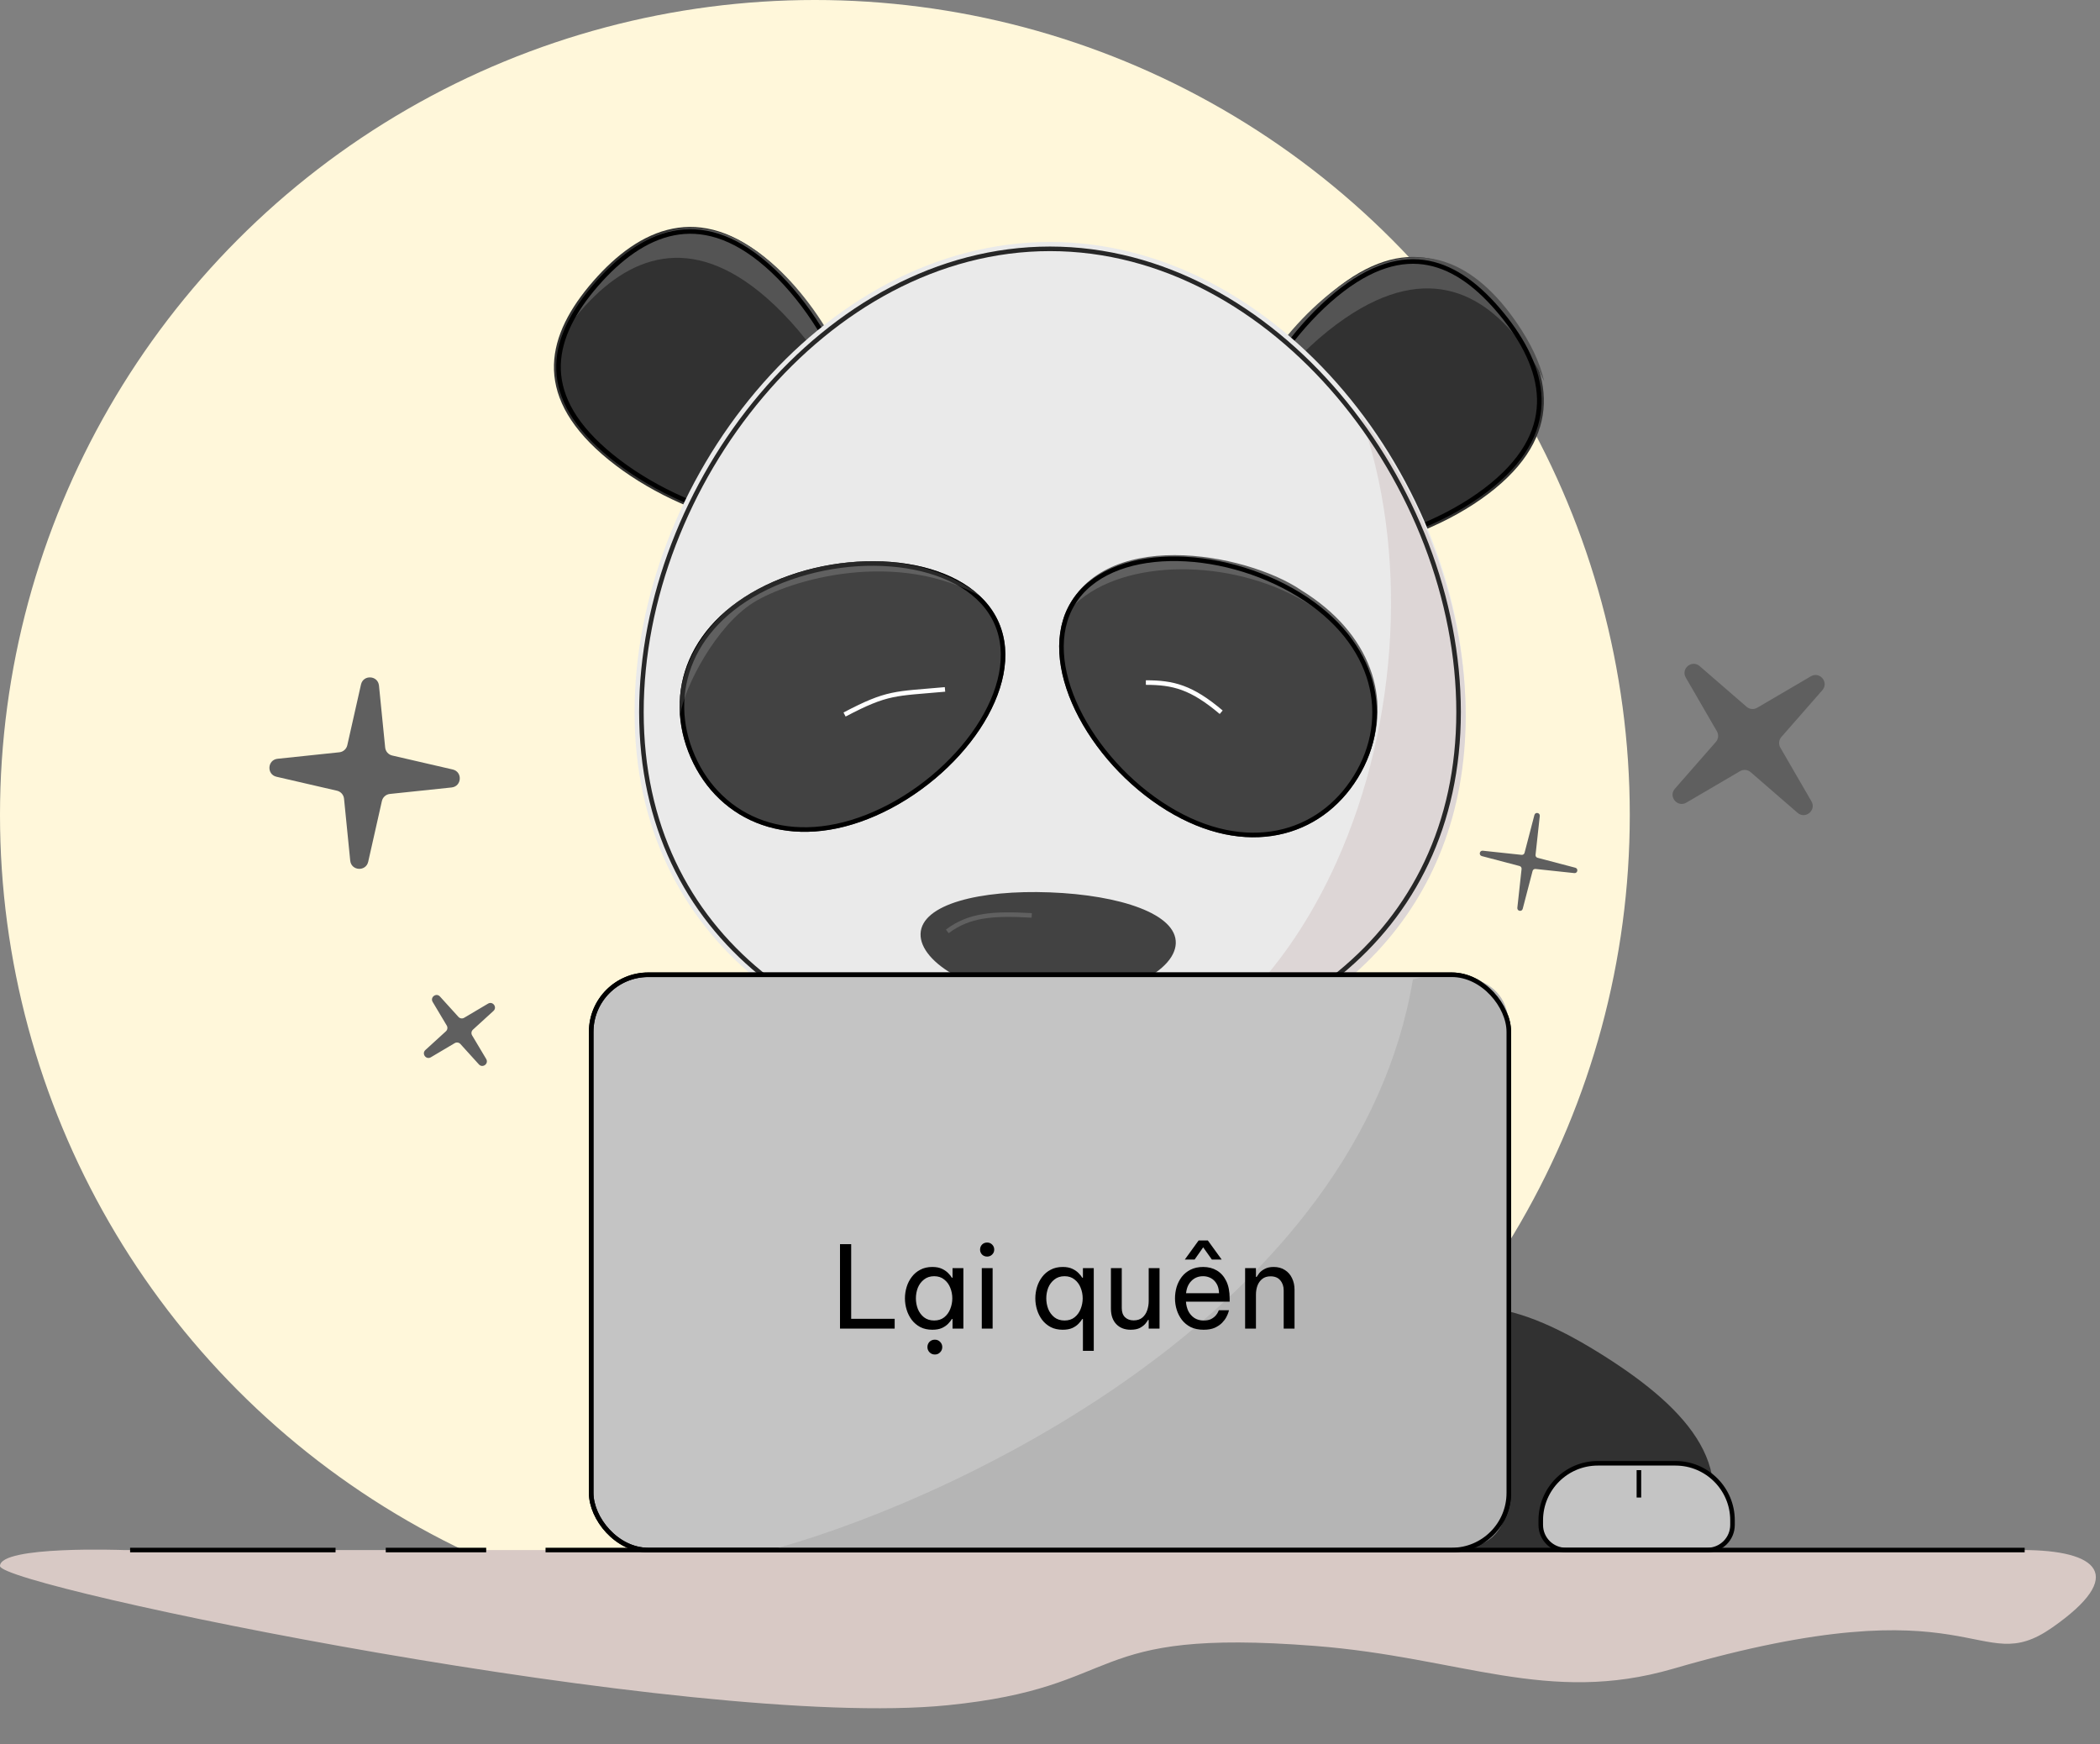 <svg width="460" height="382" viewBox="0 0 460 382" fill="none" xmlns="http://www.w3.org/2000/svg">
<rect x="0" y="0" width="460" height="382" fill="#808080" stroke="none"/>
<path d="M304.62 297.586C315.757 280.054 333.216 285.455 351.575 297.118C369.934 308.781 382.241 322.29 371.104 339.821C359.966 357.353 329.602 372.268 311.243 360.605C292.884 348.942 293.483 315.117 304.62 297.586Z" fill="#313131"/>
<circle cx="178.5" cy="178.5" r="178.5" fill="#FFF7DA"/>
<path d="M0 343C-3.8147e-06 338.5 27 339.5 27 339.5H443C459.5 339.5 466 345 449.5 356.5C433 368 433.406 346.036 366.5 365.5C339 373.5 320 362.985 288 360.5C236.5 356.5 247.5 369.5 207.5 373.5C151.845 379.065 3.8147e-06 347.5 0 343Z" fill="#D8C9C5"/>
<path d="M131.872 99.492C116.536 86.12 119.781 73.241 129.934 61.598C140.086 49.955 153.302 43.955 168.638 57.327C183.974 70.7 195.622 98.379 185.469 110.023C175.316 121.666 147.208 112.864 131.872 99.492Z" fill="#313131"/>
<path fillRule="evenodd" clipRule="evenodd" d="M123 73.783C124.221 71.779 125.695 69.817 127.368 67.898C137.521 56.254 151.149 50.614 167.875 65.199C177.559 73.643 186.159 87.016 189.714 99.039C189.993 85.717 180.569 67.652 169.073 57.627C153.737 44.255 140.521 50.254 130.368 61.898C127.023 65.734 124.428 69.705 123 73.783Z" fill="#545454"/>
<path d="M132.529 98.738C125.01 92.182 122.191 85.883 122.344 79.922C122.499 73.913 125.678 68 130.687 62.255C135.696 56.511 141.357 52.285 147.536 51.063C153.656 49.852 160.489 51.549 167.981 58.081C175.508 64.644 182.161 74.757 185.669 84.657C187.421 89.603 188.372 94.449 188.279 98.736C188.186 103.022 187.055 106.683 184.715 109.366C180.033 114.736 170.992 115.566 160.844 113.165C150.785 110.785 140.071 105.315 132.529 98.738Z" stroke="black" strokeWidth="2"/>
<path d="M292.011 63.754C307.74 50.847 319.903 56.181 329.703 68.123C339.502 80.065 343.228 94.093 327.499 107C311.77 119.907 282.543 126.806 272.743 114.864C262.943 102.922 276.282 76.661 292.011 63.754Z" fill="#313131"/>
<path fillRule="evenodd" clipRule="evenodd" d="M338.235 83.492C337.259 81.358 336.027 79.236 334.592 77.133C325.884 64.372 313.018 57.163 294.686 69.671C284.073 76.913 273.955 89.177 269.006 100.697C270.301 87.435 281.792 70.608 294.391 62.011C311.198 50.543 323.614 58.06 332.321 70.82C335.19 75.025 337.298 79.274 338.235 83.492Z" fill="#545454"/>
<path d="M292.646 64.527C300.358 58.199 307.036 56.463 312.89 57.602C318.791 58.75 324.094 62.865 328.93 68.757C333.764 74.649 336.993 80.932 337.175 87.228C337.354 93.464 334.548 99.922 326.865 106.227C319.145 112.562 308.069 117.447 297.724 119.266C292.557 120.174 287.62 120.308 283.408 119.506C279.196 118.705 275.774 116.982 273.516 114.23C268.996 108.722 269.676 99.668 273.725 90.06C277.74 80.534 284.91 70.875 292.646 64.527Z" stroke="black" strokeWidth="2"/>
<path d="M321 155.974C321 206.232 280.258 235 230 235C179.742 235 139 206.232 139 155.974C139 105.716 179.742 53 230 53C280.258 53 321 105.716 321 155.974Z" fill="#EAEAEA"/>
<path fillRule="evenodd" clipRule="evenodd" d="M253 233.773C269.111 225.166 283.094 210.306 292.745 188.86C306.73 157.785 308.396 120.053 297.991 91C312.337 109.839 321.056 133.615 321.056 156.864C321.056 199.196 292.15 226.283 253 233.773Z" fill="#DDD6D6"/>
<path d="M319.5 155.974C319.5 180.657 309.513 199.986 293.397 213.173C277.249 226.385 254.857 233.5 230 233.5C205.143 233.5 182.751 226.385 166.603 213.173C150.487 199.986 140.5 180.657 140.5 155.974C140.5 131.231 150.539 105.824 166.798 86.609C183.056 67.396 205.417 54.5 230 54.5C254.583 54.5 276.944 67.396 293.202 86.609C309.461 105.824 319.5 131.231 319.5 155.974Z" stroke="#272727" strokeWidth="3"/>
<path d="M284.789 129.801C302.132 140.441 305.511 157.206 297.432 170.373C289.354 183.541 272.878 188.125 255.535 177.485C238.191 166.845 226.549 145.01 234.627 131.842C242.705 118.675 267.446 119.16 284.789 129.801Z" fill="#424242"/>
<path d="M299.692 165.684C304.841 153.285 300.533 138.777 284.948 129.215C272.965 121.08 240.5 115 233 135.246C241.054 123.533 263.563 121.603 280.896 129.258C298.598 137.076 304.524 152.077 299.692 165.684Z" fill="#606060"/>
<path d="M201.649 204.499C201.895 198.066 214.55 194.862 229.987 195.453C245.424 196.043 257.797 200.204 257.551 206.637C257.305 213.07 244.533 219.339 229.096 218.748C213.659 218.158 201.403 210.932 201.649 204.499Z" fill="#424242"/>
<path opacity="0.16" d="M207.5 204C212.293 200.39 217.499 200.017 226 200.5" stroke="white" strokeWidth="5" strokeLinecap="round" stroke-linejoin="round"/>
<path d="M191.833 178.668C173.202 186.847 157.504 180.061 151.295 165.915C145.086 151.77 150.717 135.622 169.348 127.443C187.979 119.265 212.555 122.154 218.764 136.3C224.973 150.445 210.465 170.49 191.833 178.668Z" fill="#424242"/>
<path d="M284.527 130.227C293.111 135.492 298.199 142.248 300.162 149.274C302.125 156.298 300.978 163.638 297.006 170.112C293.035 176.585 287.011 180.934 279.86 182.367C272.707 183.8 264.379 182.324 255.796 177.059C247.205 171.788 240.025 163.741 235.998 155.394C231.965 147.033 231.141 138.481 235.053 132.104C238.965 125.727 246.963 122.586 256.244 122.393C265.509 122.201 275.936 124.956 284.527 130.227Z" stroke="black"/>
<path d="M191.632 178.211C182.412 182.258 173.961 182.585 167.07 180.191C160.181 177.797 154.805 172.668 151.753 165.714C148.7 158.76 148.564 151.332 151.465 144.641C154.367 137.948 160.329 131.949 169.549 127.901C178.778 123.85 189.483 122.541 198.636 123.994C207.804 125.449 215.299 129.65 218.306 136.501C221.313 143.351 219.332 151.712 214.197 159.445C209.071 167.166 200.862 174.159 191.632 178.211Z" stroke="black"/>
<path d="M185 156.5C194.5 151.5 196 152 207 151M251 149.5C257 149.5 261 150.5 267.5 156" stroke="white" strokeWidth="7" strokeLinecap="round" stroke-linejoin="round"/>
<path d="M160 133C150.495 141.004 148.333 150.667 149 156.5C150 150.167 157 137 165 132C173 127 196.5 120 215.5 131C196.5 116 169.5 125 160 133Z" fill="white" fill-opacity="0.16"/>
<path d="M337.5 333C337.5 326.096 343.096 320.5 350 320.5H367C373.904 320.5 379.5 326.096 379.5 333V334C379.5 337.038 377.038 339.5 374 339.5H343C339.962 339.5 337.5 337.038 337.5 334V333Z" fill="#C4C4C4" stroke="black" strokeWidth="3"/>
<line x1="359" y1="322" x2="359" y2="328" stroke="black" strokeWidth="4" strokeLinecap="round"/>
<line x1="119.5" y1="339.5" x2="443.5" y2="339.5" stroke="black" strokeWidth="3" strokeLinecap="round"/>
<line x1="84.5" y1="339.5" x2="106.5" y2="339.5" stroke="black" strokeWidth="3" strokeLinecap="round"/>
<line x1="28.5" y1="339.5" x2="73.5" y2="339.5" stroke="black" strokeWidth="3" strokeLinecap="round"/>
<path d="M79.074 149.928C79.573 147.715 82.789 147.911 83.015 150.169L84.37 163.728C84.455 164.581 85.075 165.285 85.91 165.478L99.164 168.538C101.364 169.046 101.168 172.24 98.923 172.476L85.395 173.898C84.543 173.988 83.842 174.611 83.653 175.447L80.656 188.739C80.157 190.953 76.941 190.756 76.715 188.498L75.36 174.94C75.274 174.087 74.655 173.383 73.82 173.19L60.566 170.13C58.366 169.622 58.562 166.428 60.807 166.192L74.335 164.77C75.187 164.68 75.888 164.057 76.076 163.221L79.074 149.928Z" fill="#5F5F5F"/>
<path d="M396.664 148.131C398.621 146.984 400.675 149.467 399.179 151.174L390.202 161.425C389.637 162.07 389.546 163.003 389.976 163.745L396.793 175.516C397.924 177.469 395.458 179.508 393.752 178.029L383.474 169.12C382.826 168.558 381.892 168.472 381.153 168.906L369.397 175.795C367.439 176.943 365.386 174.459 366.881 172.752L375.858 162.502C376.423 161.857 376.514 160.923 376.085 160.181L369.267 148.411C368.136 146.457 370.602 144.418 372.308 145.897L382.586 154.806C383.234 155.368 384.168 155.454 384.908 155.021L396.664 148.131Z" fill="#5F5F5F"/>
<path d="M94.776 219.451C94.157 218.414 95.565 217.372 96.375 218.267L100.423 222.732C100.742 223.084 101.265 223.163 101.674 222.921L106.906 219.823C107.942 219.21 108.979 220.611 108.09 221.422L103.598 225.521C103.247 225.841 103.169 226.364 103.413 226.772L106.5 231.948C107.119 232.985 105.711 234.026 104.901 233.132L100.852 228.666C100.533 228.314 100.011 228.235 99.602 228.477L94.37 231.576C93.334 232.189 92.297 230.787 93.186 229.977L97.678 225.878C98.029 225.558 98.106 225.035 97.863 224.627L94.776 219.451Z" fill="#5F5F5F"/>
<path d="M336.108 178.511C336.295 177.792 337.365 177.989 337.285 178.728L336.357 187.235C336.324 187.53 336.513 187.805 336.8 187.88L345.064 190.055C345.781 190.244 345.585 191.31 344.847 191.232L336.351 190.325C336.056 190.294 335.782 190.483 335.707 190.77L333.548 199.051C333.361 199.771 332.291 199.574 332.371 198.835L333.299 190.328C333.332 190.033 333.143 189.758 332.856 189.683L324.592 187.508C323.875 187.319 324.071 186.253 324.809 186.331L333.305 187.238C333.6 187.269 333.874 187.08 333.949 186.792L336.108 178.511Z" fill="#5F5F5F"/>
<rect x="129.5" y="213.5" width="201" height="126" rx="12.5" fill="#C4C4C4" stroke="black" strokeWidth="3"/>
<path d="M309.5 214.5C297.5 286.1 211.833 327.333 170.5 339H320C330 339 331.167 329 330.5 324C330.333 296.667 330.1 238.7 330.5 225.5C330.9 212.3 316.667 212.667 309.5 214.5Z" fill="#B5B5B5"/>
<rect x="129.5" y="213.5" width="201" height="126" rx="12.5" stroke="black" strokeWidth="3"/>
<g style="mix-blend-mode:overlay">
<path d="M184 291V272.5H186.45V288.85H195.975V291H184ZM204.225 277.5C205.058 277.5 205.758 277.633 206.325 277.9C206.891 278.167 207.35 278.483 207.7 278.85C208.05 279.2 208.316 279.533 208.5 279.85H208.65V277.75H211.025V291H208.65V288.9H208.5C208.316 289.217 208.05 289.558 207.7 289.925C207.35 290.292 206.891 290.608 206.325 290.875C205.758 291.125 205.058 291.25 204.225 291.25C203.225 291.25 202.35 291.058 201.6 290.675C200.85 290.275 200.225 289.75 199.725 289.1C199.225 288.433 198.85 287.692 198.6 286.875C198.35 286.058 198.225 285.225 198.225 284.375C198.225 283.525 198.35 282.692 198.6 281.875C198.85 281.058 199.225 280.325 199.725 279.675C200.225 279.008 200.85 278.483 201.6 278.1C202.35 277.7 203.225 277.5 204.225 277.5ZM204.625 279.525C203.741 279.525 203 279.767 202.4 280.25C201.8 280.717 201.35 281.317 201.05 282.05C200.766 282.783 200.625 283.558 200.625 284.375C200.625 285.175 200.766 285.95 201.05 286.7C201.35 287.433 201.8 288.042 202.4 288.525C203 288.992 203.741 289.225 204.625 289.225C205.508 289.225 206.241 288.992 206.825 288.525C207.425 288.042 207.866 287.433 208.15 286.7C208.45 285.95 208.6 285.175 208.6 284.375C208.6 283.558 208.45 282.783 208.15 282.05C207.866 281.317 207.425 280.717 206.825 280.25C206.241 279.767 205.508 279.525 204.625 279.525ZM204.775 296.675C204.308 296.675 203.916 296.508 203.6 296.175C203.3 295.858 203.15 295.483 203.15 295.05C203.15 294.6 203.3 294.217 203.6 293.9C203.916 293.583 204.308 293.425 204.775 293.425C205.241 293.425 205.625 293.583 205.925 293.9C206.241 294.217 206.4 294.6 206.4 295.05C206.4 295.5 206.241 295.883 205.925 296.2C205.625 296.517 205.241 296.675 204.775 296.675ZM216.233 275.225C215.783 275.225 215.408 275.075 215.108 274.775C214.824 274.475 214.683 274.117 214.683 273.7C214.683 273.267 214.824 272.9 215.108 272.6C215.408 272.3 215.783 272.15 216.233 272.15C216.666 272.15 217.033 272.3 217.333 272.6C217.633 272.9 217.783 273.267 217.783 273.7C217.783 274.117 217.633 274.475 217.333 274.775C217.033 275.075 216.666 275.225 216.233 275.225ZM215.058 291V277.75H217.433V291H215.058ZM237.211 295.875V288.9H237.061C236.878 289.217 236.611 289.558 236.261 289.925C235.911 290.292 235.453 290.608 234.886 290.875C234.319 291.125 233.619 291.25 232.786 291.25C231.786 291.25 230.911 291.058 230.161 290.675C229.411 290.275 228.786 289.75 228.286 289.1C227.786 288.433 227.411 287.692 227.161 286.875C226.911 286.058 226.786 285.225 226.786 284.375C226.786 283.525 226.911 282.692 227.161 281.875C227.411 281.058 227.786 280.325 228.286 279.675C228.786 279.008 229.411 278.483 230.161 278.1C230.911 277.7 231.786 277.5 232.786 277.5C233.619 277.5 234.319 277.633 234.886 277.9C235.453 278.167 235.911 278.483 236.261 278.85C236.611 279.2 236.878 279.533 237.061 279.85H237.211V277.75H239.586V295.875H237.211ZM233.186 289.225C234.069 289.225 234.803 288.992 235.386 288.525C235.986 288.042 236.428 287.433 236.711 286.7C237.011 285.95 237.161 285.175 237.161 284.375C237.161 283.558 237.011 282.783 236.711 282.05C236.428 281.317 235.986 280.717 235.386 280.25C234.803 279.767 234.069 279.525 233.186 279.525C232.303 279.525 231.561 279.767 230.961 280.25C230.361 280.717 229.911 281.317 229.611 282.05C229.328 282.783 229.186 283.558 229.186 284.375C229.186 285.175 229.328 285.95 229.611 286.7C229.911 287.433 230.361 288.042 230.961 288.525C231.561 288.992 232.303 289.225 233.186 289.225ZM247.67 291.25C246.353 291.25 245.303 290.842 244.52 290.025C243.736 289.208 243.345 288.075 243.345 286.625V277.75H245.72V286.5C245.72 287.367 245.953 288.033 246.42 288.5C246.903 288.967 247.536 289.2 248.32 289.2C249.12 289.2 249.761 288.992 250.245 288.575C250.728 288.158 251.078 287.625 251.295 286.975C251.511 286.325 251.62 285.658 251.62 284.975V277.75H253.995V291H251.62V289.1H251.47C251.37 289.3 251.178 289.575 250.895 289.925C250.611 290.258 250.211 290.567 249.695 290.85C249.178 291.117 248.503 291.25 247.67 291.25ZM259.53 275.875L262.555 271.7H264.58L267.605 275.875H265.455L263.555 273.2L261.68 275.875H259.53ZM263.655 291.25C262.572 291.25 261.63 291.058 260.83 290.675C260.047 290.275 259.397 289.742 258.88 289.075C258.38 288.408 258.005 287.675 257.755 286.875C257.505 286.058 257.38 285.225 257.38 284.375C257.38 283.542 257.497 282.717 257.73 281.9C257.98 281.083 258.355 280.342 258.855 279.675C259.372 279.008 260.013 278.483 260.78 278.1C261.563 277.7 262.488 277.5 263.555 277.5C264.688 277.5 265.688 277.758 266.555 278.275C267.422 278.792 268.105 279.558 268.605 280.575C269.105 281.592 269.355 282.867 269.355 284.4V285.1H259.78C259.83 285.85 260.005 286.542 260.305 287.175C260.622 287.792 261.063 288.292 261.63 288.675C262.197 289.042 262.872 289.225 263.655 289.225C264.338 289.225 264.888 289.117 265.305 288.9C265.738 288.667 266.08 288.4 266.33 288.1C266.58 287.8 266.747 287.542 266.83 287.325C266.93 287.092 266.98 286.975 266.98 286.975H269.205C269.205 286.975 269.163 287.125 269.08 287.425C268.997 287.708 268.847 288.058 268.63 288.475C268.413 288.892 268.097 289.317 267.68 289.75C267.263 290.167 266.73 290.525 266.08 290.825C265.43 291.108 264.622 291.25 263.655 291.25ZM259.805 283.25H267.03C266.997 282.383 266.813 281.683 266.48 281.15C266.147 280.6 265.722 280.192 265.205 279.925C264.688 279.658 264.138 279.525 263.555 279.525C262.505 279.525 261.647 279.867 260.98 280.55C260.313 281.217 259.922 282.117 259.805 283.25ZM272.739 291V277.75H275.114V279.675H275.264C275.381 279.475 275.573 279.2 275.839 278.85C276.123 278.5 276.523 278.192 277.039 277.925C277.556 277.642 278.206 277.5 278.989 277.5C279.956 277.5 280.781 277.725 281.464 278.175C282.148 278.608 282.664 279.2 283.014 279.95C283.381 280.7 283.564 281.542 283.564 282.475V291H281.189V282.625C281.189 281.742 280.939 281.008 280.439 280.425C279.956 279.842 279.248 279.55 278.314 279.55C277.564 279.55 276.956 279.742 276.489 280.125C276.023 280.492 275.673 280.983 275.439 281.6C275.223 282.2 275.114 282.842 275.114 283.525V291H272.739Z" fill="black"/>
</g>
</svg>

